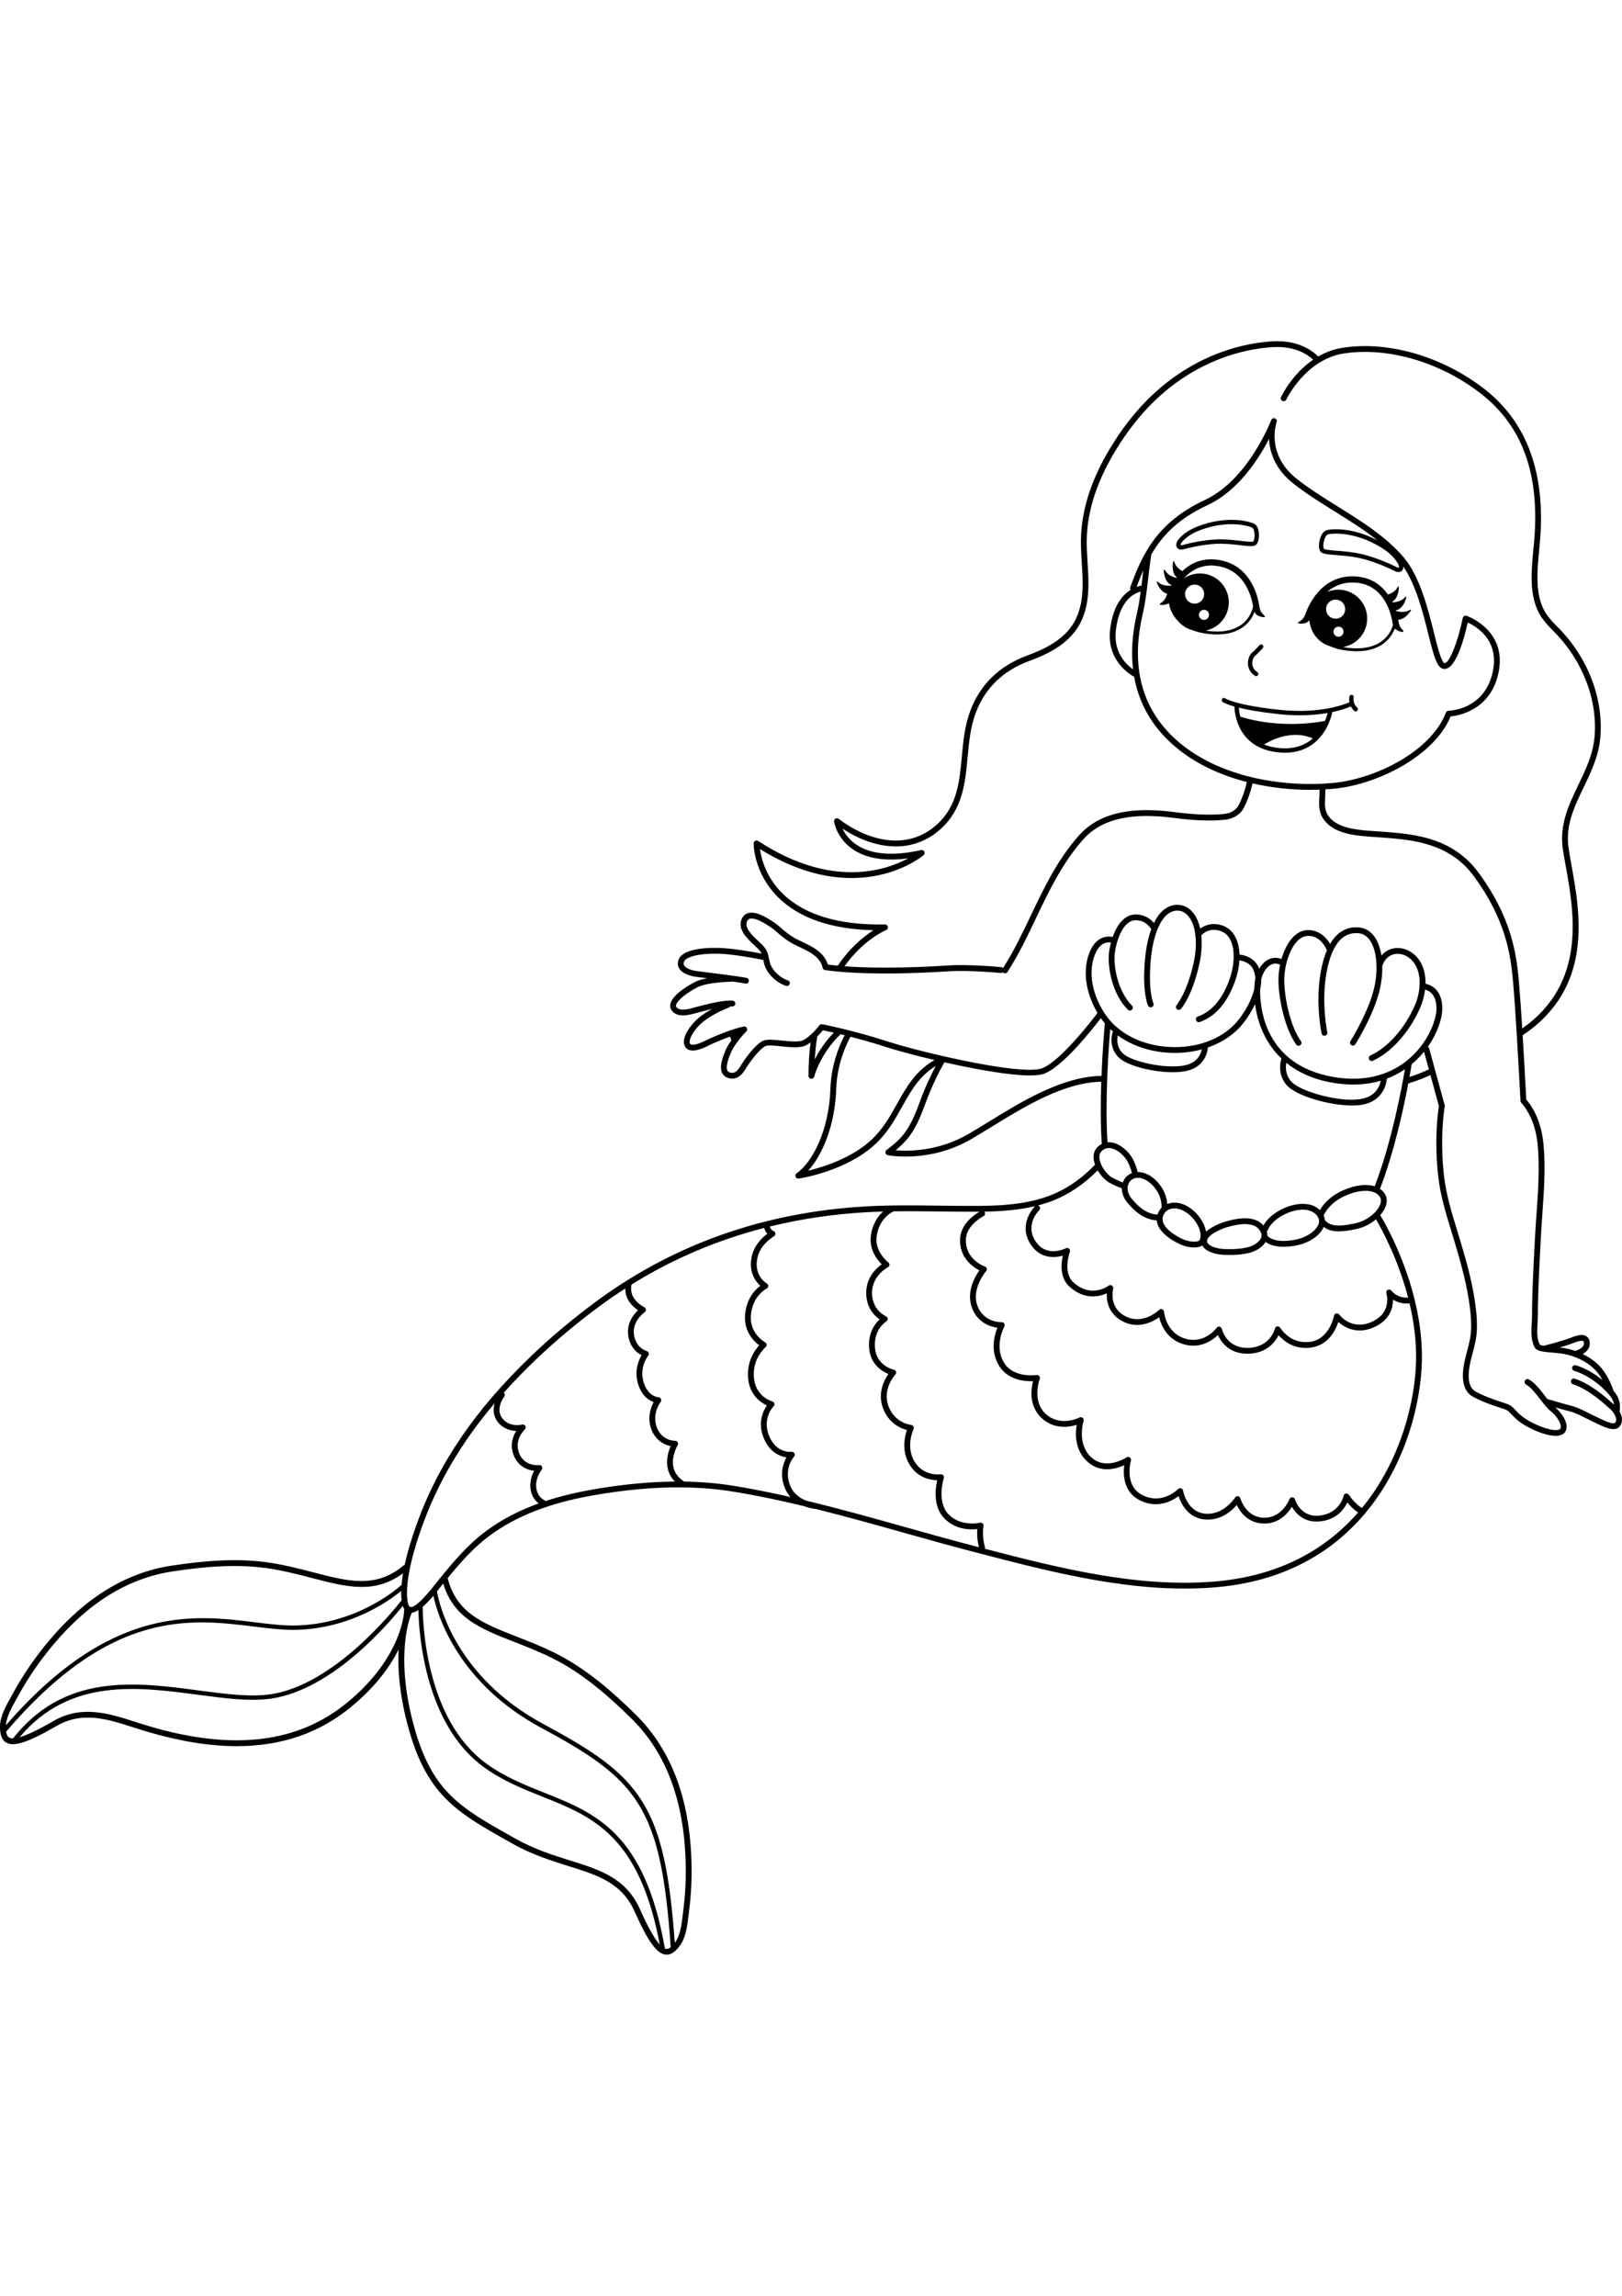 <?xml version="1.0" encoding="utf-8"?>
<!-- Generator: Adobe Illustrator 27.5.0, SVG Export Plug-In . SVG Version: 6.00 Build 0)  -->
<svg xmlns="http://www.w3.org/2000/svg" xmlns:xlink="http://www.w3.org/1999/xlink" viewBox="0 0 2011.001 2000" width="595" height="842" preserveAspectRatio="xMidYMid meet" data-scaled="true">
<path d="M1555.379,335.562c0.714,1.552,1.743,3.084,3.246,3.969c3.917,2.305,9.762,3.439,9.652,1.78
	c-0.11-1.657-5.226-3.285-6.731-11.484l-0.056-0.404c-1.696-12.387-10.483-53.203-52.533-58.545
	c-19.204-2.43-33.238,4.78-43.124,14.15c-2.801-1.573-6.871-4.481-8.929-8.936c0,0-1.439-4.514-2.171-3.353
	c-0.669,1.063-2.692,14.404,4.205,19.919c-0.183,0.235-0.37,0.469-0.549,0.704c-2.664-0.595-8.871-2.444-12.568-7.294
	c0,0-2.383-4.094-2.846-2.802c-0.442,1.236,0.577,15.877,9.531,18.995c-0.129,0.226-0.258,0.451-0.384,0.673
	c-2.537,0.283-9.284,0.617-14.491-2.94c0,0-3.551-3.136-3.583-1.765c-0.028,1.225,4.829,13.141,13.188,14.838
	c-0.499,1.24-0.853,2.214-1.066,2.827c-2.73,7.56-7.865,8.45-8.212,10.048c-0.352,1.624,5.596,1.363,9.809-0.341
	c0.539-0.218,1.025-0.533,1.486-0.885c0.965,5.859,3.74,14.664,11.466,22.424c3.932,4.533,9.038,8.155,15.104,10.291
	c0.58,0.204,1.167,0.346,1.75,0.519c5.897,2.352,12.976,4.138,21.525,5.03c3.409,0.357,6.688,0.535,9.836,0.535
	c14.039,0,25.457-3.532,34.033-10.545C1549.783,347.399,1553.428,340.738,1555.379,335.562z M1492.282,317.463
	c-2.173,6.17-8.937,9.41-15.107,7.237c-6.17-2.173-9.41-8.937-7.237-15.106c2.173-6.17,8.937-9.41,15.107-7.237
	C1491.216,304.529,1494.455,311.293,1492.282,317.463z M1494.806,333.31c3.258,1.147,4.969,4.719,3.821,7.977
	c-1.148,3.258-4.719,4.969-7.977,3.821c-3.258-1.148-4.969-4.719-3.821-7.977C1487.977,333.873,1491.548,332.162,1494.806,333.31z
	 M1540.685,350.182c-9.725,7.953-23.581,11.045-41.214,9.217c-1.687-0.176-3.302-0.394-4.871-0.637
	c12.008-2.371,22.498-10.809,26.859-23.19c6.565-18.639-3.222-39.07-21.861-45.636c-11.126-3.919-22.869-1.976-31.942,4.163
	c8.679-9.677,21.721-17.978,40.338-15.622c34.921,4.4,43.599,37.607,45.637,50.243
	C1552.778,332.829,1549.868,342.674,1540.685,350.182z"/>
<path d="M1619.155,349.136c1.648-0.57,2.96-1.869,3.967-3.249c0.257,1.576,0.617,3.286,1.151,5.109
	c1.711,8.339,6.348,16.108,13.731,21.568c3.298,2.439,6.884,4.19,10.589,5.351c6.855,3.089,14.964,5.088,24.282,5.975
	c3.21,0.306,6.237,0.451,9.108,0.451c32.297,0,43.576-18.213,47.33-28.16c0.385,0.444,0.773,0.889,1.266,1.214
	c3.793,2.503,9.572,3.935,9.548,2.273c-0.024-1.636-4.882-3.523-6.064-11.473c-0.087-0.643-0.242-1.667-0.486-2.982
	c8.529-0.011,15.646-10.732,15.86-11.939c0.24-1.351-3.861,1.022-3.861,1.022c-5.86,2.48-12.411,0.782-14.789,0.012
	c-0.078-0.241-0.159-0.485-0.241-0.73c9.393-1.287,13.286-15.439,13.097-16.737c-0.198-1.358-3.344,2.185-3.344,2.185
	c-4.583,4.024-11.033,4.608-13.762,4.666c-0.129-0.266-0.266-0.532-0.399-0.798c7.851-4.043,8.506-17.521,8.06-18.695
	c-0.487-1.283-2.79,2.857-2.79,2.857c-2.897,3.958-7.462,6.008-10.519,6.996c-7.839-11.14-20.171-20.982-39.477-22.396
	c-42.276-3.076-58.957,35.198-63.068,47.006l-0.135,0.385c-3.096,7.74-8.432,8.325-8.868,9.927
	C1608.906,350.577,1614.86,350.621,1619.155,349.136z M1655.797,365.139c-2.777-2.054-3.363-5.97-1.309-8.748
	c2.054-2.777,5.97-3.363,8.747-1.309c2.777,2.054,3.363,5.97,1.309,8.747C1662.491,366.607,1658.574,367.194,1655.797,365.139z
	 M1665.478,339.193c-3.89,5.259-11.307,6.37-16.566,2.48c-5.259-3.89-6.369-11.307-2.479-16.566
	c3.89-5.259,11.307-6.369,16.566-2.479C1668.258,326.517,1669.368,333.934,1665.478,339.193z M1680.855,299.295
	c36.544,2.676,44.268,40.977,45.484,48.969c0.018,0.195,0.069,0.62,0.174,1.247c0.014,0.122,0.024,0.205,0.026,0.222
	c0.004,0.043,0.031,0.077,0.037,0.119c0.099,0.543,0.238,1.178,0.429,1.849c-2.066,7.779-11.984,32.587-53.788,28.601
	c-2.891-0.275-5.61-0.702-8.25-1.197c8.91-1.434,17.29-6.203,23.081-14.032c11.751-15.888,8.397-38.293-7.49-50.044
	c-10.55-7.803-23.961-8.909-35.23-4.144C1653.829,303.515,1665.395,298.155,1680.855,299.295z"/>
<path d="M1565.63,380.444c1.01-1.1,0.938-2.809-0.162-3.819c-1.098-1.008-2.807-0.938-3.819,0.162
	c-0.062,0.067-6.184,6.721-9.632,9.622c-2.592,2.179-5.141,7.786-4.76,13.882c0.26,4.196,1.989,10.116,8.738,14.488
	c0.454,0.294,0.963,0.435,1.468,0.435c0.885,0,1.753-0.435,2.27-1.234c0.811-1.253,0.454-2.927-0.799-3.738
	c-3.9-2.527-6.014-5.989-6.281-10.289c-0.29-4.651,1.744-8.481,2.846-9.409C1559.211,387.421,1565.369,380.728,1565.63,380.444z"/>
<path d="M1634.172,493.673c0.001-0.001,0.003-0.003,0.004-0.004c0.002-0.002,0.004-0.004,0.007-0.006
	c0.001-0.001,0.001-0.003,0.003-0.005c5.21-5.279,9.553-11.796,12.906-19.369c0-0.001,0-0.002,0-0.004
	c2.84-6.404,4.206-11.813,4.784-14.544c12.48-2.644,20.242-5.82,22.95-7.05c0.943,1.856,2.272,3.74,4.176,5.508
	c0.521,0.482,1.181,0.721,1.839,0.721c0.725,0,1.448-0.29,1.982-0.864c1.016-1.095,0.952-2.805-0.142-3.821
	c-5.829-5.412-4.433-12.281-4.37-12.582c0.324-1.45-0.584-2.892-2.035-3.222c-1.466-0.34-2.904,0.579-3.238,2.031
	c-0.052,0.222-0.686,3.199,0.039,7.08c-3.836,1.761-34.752,14.962-87.02,9.375c-54.588-5.846-66.756-13.97-67.035-14.164
	c-1.183-0.885-2.856-0.656-3.759,0.516c-0.91,1.183-0.69,2.881,0.491,3.793c0.248,0.191,3.589,2.633,14.743,5.794
	c0.03,2.022,0.303,7.916,2.379,15.334c0,0.001,0,0.002,0,0.003c0.001,0.003,0.002,0.007,0.003,0.01c0,0.001,0,0.001,0.001,0.002
	c0,0,0,0,0,0.001c3.017,10.93,10.21,25.796,27.351,34.587c0.001,0.001,0.003,0,0.004,0.001c0.001,0,0.001,0,0.001,0.001
	c7.606,3.882,16.461,6.244,26.307,7.022c2.226,0.181,4.407,0.271,6.54,0.271c16.633,0,30.431-5.506,41.085-16.414
	C1634.17,493.674,1634.171,493.674,1634.172,493.673z M1585.48,462.293c9.417,1.008,18.141,1.432,26.154,1.432
	c13.562,0,25.035-1.222,34.418-2.862c-0.635,2.483-1.7,5.969-3.358,9.922c-54.546,9.884-97.055-2.776-104.95-5.39
	c-1.221-4.787-1.645-8.793-1.777-11.094C1546.542,456.906,1562.293,459.81,1585.48,462.293z M1586.976,504.429
	c-7.299-0.576-13.943-2.116-19.887-4.507c9.624-5.854,35.206-18.613,60.508-7.555
	C1617.071,501.673,1603.45,505.772,1586.976,504.429z"/>
<path d="M1464.522,258.341c0.938,0,2.024-0.135,3.275-0.452c0.032-0.009,0.062-0.016,0.092-0.025
	c0.215-0.063,21.672-6.255,42.4-6.776c10.127-0.264,19.972,0.915,27.893,1.857c10.788,1.281,16.096,1.8,18.879-0.366
	c3.324-2.585,4.106-9.204,3.766-14.087c-0.192-2.756-1.093-9.428-5.296-11.848c-5.88-3.381-27.756-8.59-54.482-2.059
	c-25.88,6.325-34.466,15.276-38.593,19.576l-0.437,0.454c-2.883,2.98-4.806,7.71-2.907,10.989
	C1459.77,256.737,1461.273,258.341,1464.522,258.341z M1465.906,248.374l0.45-0.47c3.775-3.932,11.626-12.115,35.978-18.067
	c25.646-6.265,45.992-1.096,50.501,1.494c1.04,0.598,2.297,3.212,2.598,7.536c0.359,5.134-0.891,8.822-1.668,9.428
	c-1.445,0.885-8.932-0.005-14.945-0.72c-8.092-0.963-18.162-2.159-28.667-1.894c-21.156,0.533-42.289,6.559-43.729,6.978
	c-1.843,0.458-2.545,0.229-2.624,0.229c-0.005,0-0.007,0.002-0.009,0.002C1463.591,252.408,1464.079,250.263,1465.906,248.374z"/>
<path d="M2007.995,1326.683c0.716-3.642,1.634-12.629-4.215-21.238c-0.888-1.307-1.968-2.723-3.194-4.202
	c-1.089-3.329-6.031-17.446-14.669-27.832c-6.042-7.263-14.15-13.372-23.607-17.946c5.247-3.065,9.697-8.033,8.582-15.302
	c-0.618-4.037-2.758-6.03-4.444-6.987c-3.939-2.249-9.759-1.609-18.88,2.073c-9.306,3.758-29.679,8.985-33.632,9.985
	c-2.416-0.399-4.326-0.892-4.857-1.534c-3.896-7.184-3.33-16.8-2.783-26.1c0.195-3.291,0.378-6.403,0.373-9.433
	c-0.012-8.166,0.146-16.853,0.514-28.162c0.708-21.763,1.871-43.893,2.995-65.293l0.208-3.949
	c0.493-9.384,1.179-19.078,1.843-28.451c2.033-28.74,4.136-58.458,1.418-87.136c-3.133-33.034-17.297-50.622-21.309-54.997
	l-0.562-10.212c-1.196-21.8-2.535-46.202-3.951-69.626c87.865-58.732,71.472-150.1,60.564-210.709
	c-1.382-7.679-2.687-14.93-3.633-21.39c-4.083-27.923,6.968-50.872,18.666-75.168c9.129-18.961,18.569-38.567,20.635-61.103
	c4.442-48.426-15.132-99.686-52.359-137.118c-7.397-7.439-13.858-14.285-18.011-22.736c-10.417-21.193-7.74-48.852-5.377-73.253
	c0.371-3.849,0.736-7.612,1.04-11.251c6.996-83.734-16.014-146.959-68.389-187.923c-51.884-40.584-119.37-60.33-176.139-51.548
	c-11.529,1.785-21.686,5.773-30.534,10.887c-5.872-6.075-23.612-20.751-56.594-18.861c-35.218,2.038-124.321,17.446-190.943,116.28
	c-29.134,43.22-44.306,83.644-46.385,123.578c-0.6,11.505,0.137,23.326,0.848,34.759c1.503,24.114,2.922,46.891-6.763,68.306
	c-11.628,25.714-38.666,38.398-60.92,46.576c-34.405,12.642-58.132,35.667-70.522,68.436c-6.915,18.289-8.736,37.859-10.498,56.784
	c-2.95,31.686-5.736,61.613-31.045,84.378c-38.004,34.188-87.734,18.701-121.604-7.189c-1.163-0.889-2.751-0.984-4.011-0.246
	c-1.264,0.739-1.953,2.17-1.748,3.618c0.118,0.827,3.119,20.429,23.004,34.18c16.691,11.542,39.794,15.355,68.847,11.404
	c-28.103,15.216-95.186,37.821-185.984-21.534c-1.105-0.72-2.51-0.785-3.673-0.162c-1.161,0.621-1.892,1.827-1.904,3.143
	c-0.014,1.485-0.002,36.735,30.332,66.846c26.036,25.844,65.779,39.558,118.271,40.844c-11.399,7.195-28.537,20.704-44.186,43.755
	c-0.038,0.055-0.04,0.12-0.074,0.177c-4.25-0.404-8.385-0.874-12.399-1.403c-4.491-15.293-19.661-22.469-31.993-28.279
	c-3.186-1.501-6.195-2.92-8.662-4.326c-7.951-4.528-13.474-9.373-17.912-13.265c-2.255-1.978-4.201-3.685-5.986-4.898l-1.005-0.693
	c-9.472-6.577-23.185-15.003-32.971-12.358c-3.599,0.979-6.38,3.39-8.039,6.976c-5.956,12.858,6.383,24.407,15.392,32.839
	c3.043,2.848,5.917,5.539,7.423,7.638c0.695,0.97,1.214,1.924,1.656,2.876c-7.75-1.587-22.111-4.268-38.941-6.155
	c-19.646-2.205-58.308-2.177-64.017,13.675c-1.404,3.904-1.11,7.67,0.852,10.892c4.65,7.633,17.244,9.838,20.992,10.331
	c1.334,0.176,4.018,0.507,7.571,0.943c1.813,0.223,3.891,0.479,6.141,0.757c-5.615,1.085-10.985,2.558-15.017,4.591
	c-2.788,1.408-27.333,14.106-30.581,26.777c-0.771,3.011-0.306,5.873,1.346,8.277c3.347,4.875,8.618,6.419,14.21,6.419
	c6.077,0,12.532-1.823,17.312-3.173l2.038-0.568c3.325-0.903,9.62-2.614,16.561-4.171c-4.019,2.23-8.344,4.886-12.62,7.999
	c-14.512,10.568-26.587,29.067-20.713,38.715c6.165,10.128,23.377,1.477,29.859-1.781c4.535-2.281,15.292-6.915,25.897-10.731
	c0.528,1.556,1.058,3.113,1.591,4.669c-2.8,4.003-5.475,8.359-7.33,12.756c-5.553,13.164-6.855,21.6-4.226,27.353
	c1.436,3.14,3.965,5.317,7.517,6.471c1.857,0.604,3.59,0.869,5.202,0.869c9.407,0,14.768-9.065,17.267-13.293
	c3.608-6.102,16.424-23.678,23.909-27.108c2.997-1.38,11.529-0.488,19.053,0.294c12.302,1.283,25.021,2.605,32.435-1.895
	c1.513-0.919,2.977-1.919,4.382-2.964c-1.687,13.231-2.565,27.122-2.534,41.494c0.003,1.822,1.366,3.351,3.173,3.569
	c0.146,0.018,0.29,0.026,0.435,0.026c1.637,0,3.096-1.118,3.497-2.742c0.071-0.285,7.253-28.248,32.639-52.421
	c1.636,0.394,3.334,0.809,5.089,1.244c-7.922,15.233-16.701,38.156-17.649,66.142c-1.806,53.335-22.993,91.821-41.916,105.006
	c-1.373,0.957-1.908,2.735-1.288,4.291c0.553,1.387,1.89,2.27,3.347,2.27c0.178,0,0.357-0.014,0.537-0.039
	c2.416-0.363,59.595-9.278,95.56-43.226c14.775-13.946,23.81-30.132,32.55-45.784c10.869-19.468,21.218-38.002,41.723-50.494
	c-5.215,9.875-13.071,26.008-20.195,45.661c-11.864,32.722-20.98,43.745-40.709,58.382c-1.146,0.85-1.682,2.293-1.369,3.684
	c0.312,1.39,1.413,2.467,2.811,2.745c2.1,0.419,51.937,9.908,103.299-19.776c8.155-4.713,16.746-9.996,25.839-15.591
	c39.863-24.522,89.267-54.859,135.615-55.667c-0.855,24.919-1.023,52.598,0.641,77.136c-1.485,0.76-2.919,1.699-4.282,2.867
	c-4.439,3.805-6.441,9.25-5.792,15.751c0.234,2.349,0.89,4.738,1.736,7.105c-14.683,15.215-30.676,26.911-47.591,34.71
	c-30.549,14.086-65.462,16.188-98.639,16.36c-15.461,0.07-31.188-0.127-46.393-0.32c-29.294-0.377-59.584-0.764-89.468,0.834
	c-109.714,5.893-209.371,36.542-296.963,91.153c-0.115,0.052-0.21,0.129-0.32,0.193c-13.327,8.32-26.392,17.16-39.151,26.589
	c-28.991,21.425-56.07,44.153-80.481,67.546c-69.925,66.993-115.129,133.43-142.258,209.076
	c-5.281,14.725-10.906,32.465-14.666,49.863c-0.461,0.136-0.903,0.36-1.295,0.689c-34.428,28.803-68.568,19.919-111.794,8.662
	c-15.829-4.118-32.198-8.381-50.466-11.422c-43.937-7.321-88.114-2.545-125.528,3.087c-55.839,8.416-106.68,39.394-151.109,92.072
	c-17.805,21.115-33.076,43.305-45.387,65.958c-0.829,1.524-1.726,3.126-2.656,4.784C7.48,1691.408-0.04,1704.829,0,1717.24
	c0.025,7.198,0.922,15.956,7.714,19.849c9.602,5.505,27.585-0.415,62.087-20.45c32.3-18.75,63.225-8.814,95.965,1.707
	c5.78,1.859,11.594,3.728,17.46,5.452c40.08,11.795,76.756,17.708,110.307,17.705c55.716,0,102.788-16.314,142.334-49.074
	c30.481-25.256,48.117-50.184,58.355-70.727c-1.198,22.454,0.644,52.788,10.488,90.977c22.93,88.961,61.318,110.597,124.916,146.443
	l5.109,2.883c24.69,13.935,48.753,21.471,69.985,28.124c37.032,11.598,66.282,20.76,82.305,56.828
	c16.197,36.455,27.291,51.802,38.299,52.974c0.451,0.046,0.894,0.07,1.331,0.07c7.126,0,12.562-6.146,16.556-11.626
	c7.314-10.031,9.092-25.311,10.519-37.589c0.22-1.887,0.431-3.71,0.655-5.428c3.312-25.579,3.956-52.513,1.913-80.048
	c-5.093-68.722-28.108-123.628-68.407-163.187c-27.003-26.508-59.982-56.279-99.865-76.117
	c-16.58-8.243-32.335-14.393-47.571-20.338c-41.585-16.222-74.436-29.043-85.456-72.49c15.981-19.458,32.274-37.904,51.917-52.496
	c32.302-23.995,73.683-40.253,126.507-49.704c40.416-7.229,78.355-10.638,113.42-10.217c0.164,0.022,0.327,0.065,0.491,0.065
	c0.123,0,0.241-0.034,0.363-0.046c20.729,0.286,40.456,1.906,59.085,4.879c30.184,4.819,60.306,11.206,90.239,18.378
	c6.808,2.639,12.713,3.358,14.533,3.517c36.542,9.084,72.75,19.231,108.33,29.224c27.976,7.856,56.902,15.98,85.409,23.411
	l4.704,1.225c96.565,25.185,196.424,51.2,295.569,43.298c86.506-6.916,146.028-43.72,185.862-90.54
	c0.498-0.318,0.948-0.716,1.25-1.272c0.053-0.097,0.05-0.204,0.093-0.304c51.008-60.915,69.124-138.26,70.119-188.927
	c1.711-87.16-43.039-166.056-51.651-180.402c2.527-2.912,4.539-5.886,5.84-8.72c2.789-6.075,2.969-11.953,0.505-16.543
	c-1.602-2.987-3.885-5.396-6.673-7.281c17.474-45.243,29.238-99.568,35.121-130.661c10.089-3.062,19.271-6.56,27.437-10.414
	l10.522,38.522c-0.977,5.811-6.139,40.086-0.873,86.979c2.668,23.766,9.792,46.997,16.684,69.464
	c1.392,4.544,2.782,9.074,4.134,13.601c6.184,20.725,13.11,44.892,17.006,69.468c1.774,11.179,3.508,24.41,2.923,37.807
	c-0.405,9.296-2.645,17.814-5.019,26.832c-0.584,2.221-1.172,4.453-1.737,6.719c-2.429,9.722-9.818,39.313,9.469,49.552
	c12.175,6.469,24.491,10.521,32.64,13.203c3.979,1.309,7.416,2.439,9.092,3.284c1.515,0.764,3.103,2.453,5.111,4.593
	c4.013,4.273,9.509,10.127,20.714,16.128c11.084,5.934,24.63,11.102,34.561,11.102c4.778,0,8.722-1.197,11.147-4.083
	c1.934-2.298,2.751-5.371,2.365-8.884c-0.878-7.967-7.556-17.017-14.043-22.356c5.909,1.71,12.774,3.641,17.487,4.795
	c6.811,1.668,13.24,4.903,21.378,9c2.86,1.44,5.892,2.964,9.176,4.537l1.476,0.711c8.37,4.023,16.445,7.902,22.673,7.902
	c3.583,0,6.556-1.281,8.624-4.558C2012.313,1338.689,2011.199,1332.342,2007.995,1326.683z M1950.265,1241.933
	c8.984-3.625,11.814-2.953,12.615-2.496c0.183,0.106,0.667,0.38,0.887,1.816c0.979,6.389-7.967,9.52-10.865,10.362
	c-2.601-0.901-5.248-1.733-7.985-2.411c-3.576-0.884-7.325-1.461-11.032-1.9C1939.896,1245.563,1946.062,1243.63,1950.265,1241.933z
	 M1098.602,729.967c1.623-0.637,2.559-2.346,2.219-4.057c-0.334-1.69-1.814-2.904-3.532-2.904c-0.019,0-0.04,0-0.062,0
	c-57.493,1.042-100.372-12.033-127.308-38.685c-20.498-20.281-26.159-43.534-27.722-54.857
	c122.167,75.906,202.219,8.266,203.025,7.562c1.242-1.084,1.591-2.872,0.848-4.344c-0.746-1.473-2.402-2.249-4.002-1.892
	c-35.323,7.876-62.488,5.524-80.719-6.996c-8.881-6.098-13.933-13.617-16.753-19.519c35.619,23.469,83.748,34.477,121.692,0.349
	c27.404-24.649,30.452-57.4,33.4-89.07c1.718-18.449,3.493-37.525,10.065-54.904c11.616-30.723,33.91-52.33,66.263-64.22
	c23.576-8.662,52.27-22.217,65.003-50.371c10.422-23.046,8.881-47.793,7.39-71.726c-0.699-11.228-1.422-22.842-0.845-33.935
	c2.01-38.592,16.783-77.819,45.163-119.923c64.822-96.162,151.237-111.138,185.382-113.112c28.431-1.645,44.068,9.97,49.913,15.593
	c-26.18,17.892-39.01,44.738-39.739,46.298c-0.843,1.802-0.065,3.946,1.737,4.789c1.809,0.852,3.946,0.065,4.792-1.735
	c0.232-0.496,23.833-49.725,71.112-57.044c54.86-8.488,120.228,10.706,170.595,50.102c51.05,39.927,72.523,99.344,65.647,181.645
	c-0.301,3.61-0.662,7.341-1.031,11.156c-2.455,25.357-5.238,54.098,6.082,77.127c4.636,9.437,11.515,16.742,19.37,24.641
	c35.74,35.938,54.542,85.05,50.293,131.377c-1.95,21.239-11.102,40.249-19.954,58.634c-11.654,24.204-23.704,49.232-19.301,79.337
	c0.961,6.579,2.276,13.888,3.67,21.624c10.422,57.914,25.996,144.797-53.984,201.03c-1.323-21.371-2.704-41.545-4.09-57.667
	c-3.159-36.795-9.884-80.622-49.913-135.248c-32.127-43.84-79.649-47.782-114.348-50.661c-3.77-0.313-7.647-0.567-11.57-0.824
	c-23.02-1.505-46.823-3.062-58.759-16.978c-6.649-7.753-6.207-15.57-5.649-25.468c0.172-3.052,0.286-6.249,0.276-9.58
	c3.566-0.211,7.09-0.46,10.514-0.784c54.511-5.162,124.61-40.763,144.727-89.6c9.793-0.972,46.616-7.37,58.09-48.812
	c15.857-57.27-37.819-75.761-38.363-75.941c-0.071-0.024-0.142-0.007-0.213-0.026c-0.072-0.019-0.127-0.07-0.201-0.085
	c-0.17-0.034-0.331,0.01-0.5,0c-0.246-0.015-0.484-0.035-0.723,0c-0.225,0.033-0.428,0.106-0.641,0.18
	c-0.224,0.077-0.44,0.148-0.645,0.267c-0.199,0.115-0.363,0.263-0.536,0.414c-0.174,0.151-0.342,0.293-0.485,0.477
	c-0.152,0.194-0.255,0.413-0.366,0.638c-0.073,0.147-0.188,0.261-0.241,0.421c-0.023,0.069-0.007,0.138-0.025,0.207
	c-0.021,0.075-0.073,0.132-0.089,0.21c-6.135,30.107-16.57,56.011-22.494,56.011c-0.072,0-0.144-0.004-0.213-0.011
	c-3.791-0.832-9.085-22.071-12.951-37.58c-7.327-29.396-17.362-69.656-37.499-93.447c-21.772-25.723-52.442-44.839-82.102-63.327
	c-18.324-11.422-35.631-22.208-50.888-34.384c-37.858-30.213-25.315-67.931-24.566-70.061c0.001-0.002,0.004-0.01,0.005-0.012
	c0-0.001,0-0.002,0-0.002c0.003-0.01,0.011-0.032,0.014-0.04c0.072-0.198,0.053-0.398,0.089-0.599
	c0.047-0.267,0.131-0.532,0.119-0.796c-0.01-0.221-0.101-0.422-0.152-0.635c-0.056-0.237-0.075-0.483-0.177-0.703
	c-0.097-0.209-0.265-0.374-0.4-0.562c-0.135-0.188-0.236-0.396-0.406-0.556c-0.182-0.171-0.426-0.27-0.644-0.402
	c-0.187-0.112-0.34-0.265-0.551-0.344c-0.006-0.002-0.013-0.001-0.02-0.003c-0.008-0.003-0.013-0.01-0.021-0.013
	c-0.27-0.097-0.542-0.09-0.815-0.121c-0.192-0.022-0.383-0.094-0.573-0.085c-0.322,0.014-0.621,0.122-0.923,0.219
	c-0.137,0.044-0.286,0.045-0.417,0.105c-0.273,0.125-0.496,0.33-0.731,0.519c-0.127,0.103-0.279,0.167-0.392,0.287
	c-0.188,0.2-0.303,0.466-0.444,0.711c-0.097,0.168-0.235,0.301-0.305,0.489c-0.001,0.003-0.013,0.033-0.015,0.039
	c0,0.001,0,0.001-0.001,0.001c0,0-0.002,0.005-0.002,0.005c-0.559,1.471-28.515,73.92-82.016,98.917
	c-59.415,27.761-77.76,67.037-92.716,108.232c-0.419,1.154-0.157,2.346,0.503,3.278c-10.268,6.401-22.1,20.052-25.524,49.206
	c-4.507,38.387,24.859,55.952,29.848,58.642c5.722,31.921,21.053,59.483,45.862,82.177c26.378,24.129,59.594,39.421,93.781,48.181
	c-1.689,8.748-6.134,21.435-10.332,29.092c-4.271,7.788-12.684,10.086-18.988,10.642c-16.61,1.464-35.892,0.72-58.942-2.272
	c-36.265-4.704-88.137-6.86-119.707,28.645c-26.802,30.148-43.467,65.122-59.584,98.945c-10.436,21.904-21.237,44.535-34.664,65.577
	c-0.577-0.62-1.349-1.066-2.257-1.155c-1.596-0.158-39.366-3.828-66.701-2.027c-24.515,1.611-80.696,4.485-127.608,0.941
	C1071.095,741.147,1098.322,730.078,1098.602,729.967z M1551.002,540.291c-0.216-0.069-0.408-0.185-0.641-0.213
	c-0.056-0.007-0.106,0.017-0.162,0.013c-34.036-8.372-67.177-23.29-93.292-47.177c-30.816-28.189-46.325-64.273-46.093-107.246
	c0.081-14.632,1.961-30.012,5.59-45.716c2.656-11.495,4.269-22.359,5.646-33.374c0.017-0.144,0.084-0.27,0.084-0.419
	c0-0.03-0.016-0.055-0.017-0.085c0.499-4.012,0.972-8.044,1.446-12.138c1.094-9.432,2.23-19.186,3.858-29.548
	c14.873-25.64,35.019-44.957,69.7-61.162c38.363-17.923,63.613-57.555,76.239-82.117c0.767,15.702,6.87,36.759,29.559,54.866
	c15.582,12.436,33.877,23.838,51.569,34.866c18.189,11.338,36.763,22.917,53.272,36.049c-2.044-1.074-4.183-2.155-6.526-3.247
	c-26.409-12.309-50.2-11.424-56.992-9.127c-4.799,1.621-7.094,8.31-7.856,11.112c-1.355,4.972-1.915,11.96,0.966,15.292
	c2.408,2.783,8.015,3.335,19.456,4.231c8.442,0.66,18.949,1.482,29.433,3.844c21.482,4.84,42.544,15.734,42.754,15.843
	c0.028,0.016,0.058,0.03,0.086,0.042c2.005,0.957,3.643,1.311,4.972,1.311c2.258,0,3.615-1.024,4.342-1.85
	c1.165-1.323,1.574-3.11,1.493-5c15.815,23.035,24.521,57.825,31.021,83.901c7.08,28.405,10.852,42.099,19.16,43
	c0.292,0.032,0.581,0.048,0.869,0.048c14.557-0.003,24.887-39.705,28.792-57.551c11.1,5.009,41.712,23.03,29.91,65.656
	c-11.744,42.419-51.974,43.667-53.681,43.699c-0.012,0-0.022,0.007-0.034,0.008c-0.411,0.011-0.805,0.117-1.184,0.263
	c-0.058,0.022-0.127,0.018-0.184,0.043c-0.606,0.27-1.085,0.748-1.469,1.317c-0.146,0.217-0.318,0.414-0.415,0.661
	c-0.005,0.014-0.018,0.023-0.023,0.037c-17.923,47.353-86.396,82.095-139.559,87.129
	C1622.734,550.426,1586.409,548.89,1551.002,540.291z M1416.402,293.106c-0.384,3.315-0.769,6.578-1.164,9.832
	c-1.595,0.286-3.684,0.797-6.071,1.677c2.679-7.244,5.419-14.097,8.305-20.583C1417.105,287.091,1416.748,290.122,1416.402,293.106z
	 M1414.265,310.414c-1.228,9.21-2.679,18.375-4.883,27.915c-3.749,16.221-5.693,32.136-5.776,47.3
	c-0.039,7.246,0.396,14.285,1.209,21.155c-8.617-6.025-24.548-21.074-21.324-48.529
	C1387.834,321.273,1405.876,312.497,1414.265,310.414z M1734.363,280.75c-0.009,0-0.767,0.287-2.914-0.73
	c-1.394-0.723-22.126-11.367-44.019-16.297c-10.864-2.448-21.585-3.288-30.2-3.962c-6.47-0.505-14.523-1.135-15.786-2.378
	c-0.825-0.954-1.244-5.183,0.16-10.332c1.223-4.493,3.122-6.992,4.368-7.413c5.25-1.771,27.541-2.951,52.979,8.905
	c24.144,11.251,30.64,21.418,33.761,26.304l0.375,0.584C1734.644,277.853,1734.72,280.328,1734.363,280.75z M911.95,859.666
	c0.015-0.005,0.03-0.01,0.045-0.015c-0.011,0.014-0.023,0.031-0.035,0.045C911.957,859.686,911.954,859.676,911.95,859.666z
	 M1010.174,890.247c0.575-9.766,1.611-19.214,3.05-28.301c3.166-3.149,5.601-6.026,7.032-7.815c2.563,0.534,7.291,1.545,13.565,2.99
	C1022.509,868.681,1014.993,880.646,1010.174,890.247z M1112.078,945.472c-8.474,15.178-17.237,30.873-31.205,44.058
	c-24.333,22.965-59.999,34.109-78.875,38.674c17.108-18.898,33.212-54.931,34.788-101.493c0.934-27.607,9.881-50.064,17.638-64.57
	c12.833,3.298,27.841,7.479,42.95,12.41c12.67,4.135,35.46,10.367,61.296,16.466
	C1134.975,904.547,1123.336,925.305,1112.078,945.472z M1225.992,967.457c-9.051,5.568-17.601,10.827-25.67,15.491
	c-36.92,21.332-73.802,21.311-89.895,19.98c17.488-14.343,25.973-27.972,36.247-56.318c9.486-26.165,20.539-46.357,24.207-52.774
	c38.351,8.653,80.776,16.315,106.202,16.315c7.652,0,13.764-0.693,17.761-2.263c23.331-9.161,59.297-54.701,70.019-68.778
	c0.814,1.173,1.633,2.324,2.462,3.415c0.799,1.053,1.661,2.063,2.511,3.079c-0.579,6.317-2.882,32.703-4.184,65.106
	C1317.214,911.39,1266.717,942.405,1225.992,967.457z M1398.31,828.602c0.702,0.702,1.624,1.052,2.545,1.052
	c0.924,0,1.848-0.354,2.552-1.059c1.406-1.408,1.403-3.691-0.007-5.097c-17.715-17.671-23.616-50.028-21.064-66.59
	c2.21-14.345,10.012-38.722,25.239-39.104c11.826-0.353,17.892,7.872,19.801,11.073c-3.831,10.355-6.497,23.063-7.805,37.658
	c-3.675,40.992,3.578,56.529,3.89,57.171c0.862,1.779,2.994,2.524,4.785,1.672c1.788-0.85,2.55-2.995,1.714-4.79
	c-0.067-0.144-6.668-14.829-3.208-53.409c2.439-27.2,9.896-47.831,20.463-56.604c4.31-3.582,9.106-5.157,14.254-4.657
	c5.042,0.48,9.41,3.221,12.986,8.143c8.518,11.726,10.581,33.509,5.384,56.844c-8.187,36.754-20.883,51.849-21.01,51.999
	c-1.299,1.501-1.139,3.771,0.361,5.076c0.681,0.595,1.524,0.885,2.364,0.885c1.007,0,2.008-0.419,2.721-1.239
	c0.567-0.649,13.963-16.378,22.601-55.154c2.87-12.889,3.677-25.207,2.525-35.996c2.654-2.832,11.266-10.249,24.9-4.996
	c17.664,6.806,18.756,36.306,9.608,60.895c-8.867,23.828-21.932,38.877-38.835,44.727c-1.881,0.651-2.877,2.703-2.226,4.585
	c0.516,1.491,1.911,2.427,3.406,2.427c0.391,0,0.788-0.065,1.179-0.201c19.034-6.587,33.579-23.081,43.231-49.024
	c3.533-9.494,5.476-18.781,6.013-27.385c5.78,0.856,13.377,3.456,17.042,11.113c1.729,3.614,2.554,7.596,2.715,11.778
	c-0.412,1.886-0.752,3.802-0.93,5.766c-0.193,2.131-0.315,4.369-0.38,6.673c-3.074,13.353-10.969,27.314-19.178,37.876
	c-16.851,21.677-46.773,34.607-79.945,34.315c-34.561-0.199-65.563-13.976-82.931-36.855c-14.055-18.514-26.559-50.019-15.54-77.871
	c2.86-7.226,6.769-11.929,11.617-13.974c3.134-1.323,6.133-1.277,8.272-0.96c-0.93,3.499-1.676,7.023-2.203,10.448
	C1372.533,773.202,1378.02,808.363,1398.31,828.602z M1563.661,791.139c1.905-7.894,6.081-14.698,11.271-17.801
	c3.703-2.21,7.709-2.422,11.908-0.635c0.095,0.04,0.195,0.028,0.291,0.06c-1.359,6.465-2.077,12.941-2.084,18.847
	c-0.026,23.928,8.393,61.411,22.043,80.244c0.704,0.973,1.806,1.489,2.922,1.489c0.732,0,1.473-0.224,2.112-0.686
	c1.612-1.169,1.971-3.421,0.802-5.033c-12.8-17.661-20.697-53.204-20.67-76.006c0.026-22.131,11.005-53.542,28.822-54.422
	c15.093-0.819,22.228,13.611,24.009,17.899c-3.157,7.388-5.828,16.53-7.772,27.842c-6.568,38.194,0.894,73.646,1.214,75.137
	c0.419,1.945,2.33,3.184,4.28,2.765c1.947-0.419,3.186-2.335,2.767-4.28c-0.076-0.352-7.48-35.626-1.158-72.4
	c1.878-10.921,4.467-20.074,7.751-27.464c0.01-0.02,0.016-0.042,0.026-0.063c7.307-16.402,18.059-24.054,32.136-22.795
	c5.327,0.477,9.856,3.129,13.462,7.883c8.388,11.054,11.096,32.812,6.904,55.431c-5.843,31.526-30.132,70.08-30.376,70.466
	c-1.066,1.681-0.568,3.907,1.112,4.974c0.599,0.38,1.267,0.561,1.927,0.561c1.193,0,2.36-0.591,3.046-1.674
	c1.03-1.621,25.278-40.102,31.38-73.014c1.595-8.606,2.24-17.021,2.028-24.895c0.282-0.308,0.536-0.652,0.702-1.062
	c2.517-6.221,6.813-10.459,12.425-12.256c5.845-1.869,12.547-0.811,18.382,2.906c18.171,11.573,17.893,40.172,8.406,61.205
	c-12.802,28.382-33.21,51.186-54.591,60.997c-1.809,0.829-2.603,2.969-1.772,4.778c0.605,1.322,1.911,2.103,3.277,2.101
	c0.503,0,1.014-0.106,1.501-0.329c22.92-10.516,44.66-34.66,58.157-64.584c3.334-7.391,5.61-15.477,6.586-23.545
	c2.275,0.58,5.341,1.811,7.999,4.524c4.192,4.277,6.237,10.957,6.082,19.854c-0.229,13.168-10.162,41.907-35.837,62.979
	c-17.098,14.03-47.122,29.009-93.079,20.7c-83.919-15.183-90.052-84.887-89.697-108.26
	C1563.258,799.364,1563.728,795.195,1563.661,791.139z M1594.836,894.52c13.885,11.28,32.138,20.101,55.93,24.406
	c9.618,1.741,18.581,2.51,26.92,2.51c12.881,0,24.254-1.845,34.221-4.786c-0.958,5.359-5.324,19.612-24.89,22.779
	c-26.77,4.335-74.802-9.38-85.948-21.599C1593.399,909.418,1593.875,899.621,1594.836,894.52z M1385.858,860.516
	c18.724,13.69,43.435,21.561,70.097,21.714c0.257,0.002,0.512,0.002,0.769,0.002c11.595,0,22.801-1.537,33.284-4.395
	c-1.066,5.552-5.108,16.25-20.455,19.662c-23.546,5.232-66.893-4.437-77.407-14.695
	C1383.575,874.441,1385.147,863.706,1385.858,860.516z M1366.436,1003.407c2.944-2.524,6.158-3.564,9.845-3.199
	c7.452,0.755,14.782,7.054,18.794,12.221c4.539,5.846,7.232,14.4,8.38,18.699c-5.255,1.954-9.336,6.086-11.312,11.634
	c-2.672-0.966-7.732-2.967-13.372-6.116c-6.64-3.71-14.743-14.625-15.646-23.674
	C1362.714,1008.859,1363.828,1005.642,1366.436,1003.407z M1446.126,1078.268c0.009-0.008,0.025-0.024,0.035-0.032
	c2.147-1.88,5.646-3.281,9.968-3.281c6.355,0,14.491,3.034,22.712,12.049c6.723,7.37,11.874,18.926,8.71,26.754
	c-0.106,0.26-0.243,0.493-0.419,0.7c-1.498,1.756-5.931,1.693-7.61,1.665c-5.781-0.088-12.126-2.151-19.394-6.297
	c-11.533-6.579-17.99-13.643-18.674-20.426c-0.595-5.9,3.302-9.91,4.628-11.091
	C1446.098,1078.297,1446.111,1078.281,1446.126,1078.268z M1435.053,1082.67c-15.365-0.891-25.726-12.599-30.84-18.425l-0.241-0.275
	c-2.944-3.351-7.561-10.134-5.387-17.902c1.524-5.449,6.19-8.99,11.883-9.021c0.033,0,0.067,0,0.102,0
	c10.373,0,19.572,9.081,24.306,16.878c4.953,8.161,5.388,16.852,5.362,20.029C1438.613,1075.626,1436.297,1078.605,1435.053,1082.67
	z M1313.118,1062.048c16.985-7.835,33.039-19.384,47.816-34.281c3.863,6.64,9.32,12.377,14.322,15.171
	c6.998,3.908,13.101,6.164,15.579,7.009c-0.071,6.399,2.554,12.9,7.721,18.781l0.239,0.271c5.754,6.557,17.351,19.715,35.483,20.843
	c0.008,0.098-0.006,0.185,0.004,0.283c0.942,9.331,8.435,18.067,22.274,25.959c8.351,4.766,15.827,7.138,22.856,7.247
	c0.319,0.004,0.683,0.011,1.088,0.011c2.637,0,6.885-0.271,10.146-2.493c0.551,1.054,1.213,2.08,2.108,3.028
	c6.084,6.441,18.886,8.954,28.947,8.708c1.404,0.056,2.816,0.085,4.231,0.085c7.149,0,14.352-0.725,21.063-2.133
	c8.366-1.752,17.81-6.684,22.085-14.076c5.25,3.953,13.037,6.04,22.498,6.04c5.459,0,11.468-0.69,17.846-2.101
	c10.73-2.376,25.35-9.416,31.246-21.439c0.175-0.357,0.309-0.72,0.46-1.081c4.788,3.704,10.741,5.505,18.787,5.505
	c6.014,0,13.191-0.996,21.902-2.921c9.784-2.164,17.93-6.708,24.132-11.995c6.728,11.401,27.394,48.803,39.889,97.104
	c-13.668,0.742-20.35-8.198-20.618-8.563c-1.024-1.454-2.955-1.943-4.556-1.148c-1.593,0.796-2.365,2.64-1.818,4.333
	c0.31,0.957,7.3,23.594-17.687,35.202c-25.054,11.654-40.144-8.018-40.769-8.853c-0.854-1.154-2.311-1.682-3.713-1.373
	c-1.401,0.327-2.474,1.45-2.733,2.865c-0.053,0.292-5.607,29.215-29.792,32.333c-24.285,3.168-36.362-16.593-36.858-17.427
	c-0.748-1.267-2.198-1.964-3.636-1.728c-1.452,0.215-2.629,1.295-2.976,2.721c-0.231,0.95-5.963,23.298-33.153,23.907
	c-26.946,0.496-32.4-22.562-32.615-23.537c-0.296-1.39-1.385-2.474-2.777-2.774c-1.397-0.296-2.832,0.26-3.67,1.411
	c-0.607,0.841-15.185,20.482-38.896,13.492c-23.791-6.983-26.255-32.337-26.348-33.403c-0.114-1.39-1.024-2.587-2.33-3.076
	c-1.313-0.493-2.781-0.183-3.782,0.796c-0.801,0.778-19.868,18.972-41.529,8.004c-21.332-10.81-15.697-33.245-15.45-34.185
	c0.401-1.489-0.192-3.062-1.468-3.925c-1.278-0.866-2.967-0.813-4.194,0.116c-0.871,0.655-21.563,15.875-43.586-4.101
	c-13.652-12.376-4.52-37.56-4.426-37.814c0.517-1.39,0.123-2.957-0.986-3.946c-1.109-0.986-2.717-1.193-4.036-0.517
	c-1.007,0.514-24.834,12.316-38.208-9.778c-12.158-20.088,4.475-36.635,5.19-37.328c1.427-1.38,1.469-3.657,0.092-5.09
	c-0.447-0.464-0.999-0.728-1.576-0.899C1295.872,1068.955,1304.641,1065.956,1313.118,1062.048z M1634.195,1095.786
	c-4.461,9.102-16.44,15.385-26.33,17.575c-16.873,3.744-31.218,1.866-36.531-4.607c0.052-1.632-0.154-3.422-0.778-5.347
	c0.641-0.45,1.173-1.065,1.417-1.87c0.032-0.102,3.337-10.493,20.422-19.088c6.015-3.031,17.856-7.73,29.62-5.195
	c5.399,1.165,10.23,4.685,12.302,8.965C1635.824,1089.327,1635.782,1092.547,1634.195,1095.786z M1563.916,1110.163
	c-0.052,0.222-0.087,0.445-0.158,0.666c-2.005,6.216-10.695,11.07-18.242,12.654c-7.508,1.573-15.7,2.221-23.646,1.894
	c-0.051-0.004-0.1-0.004-0.151-0.004c-0.039,0-0.079,0-0.118,0.004c-9.817,0.26-19.773-2.394-23.608-6.452
	c-1.096-1.162-1.577-2.32-1.466-3.541c0.567-6.339,10.16-11.031,14.773-13.287c3.74-1.834,8.039-3.386,13.143-4.755
	c17.738-4.752,29.813-3.794,35.883,2.855c2.507,2.742,3.782,5.428,3.823,8.013
	C1563.901,1108.833,1563.793,1109.494,1563.916,1110.163z M19.812,1684.153c0.945-1.689,1.858-3.316,2.7-4.868
	c12.08-22.224,27.073-44.012,44.567-64.755c43.266-51.302,92.612-81.442,146.67-89.587c36.856-5.558,80.323-10.264,123.27-3.108
	c17.949,2.988,34.158,7.209,49.836,11.288c43.056,11.208,77.503,20.146,112.872-5.922c-0.838,4.927-1.457,9.751-1.855,14.428
	c-9.373,8.331-58.043,48.313-130.33,50.29c-15.823,0.454-33.294-1.718-51.784-3.998c-75.438-9.312-178.37-21.99-308.427,127.674
	C7.95,1705.425,14.465,1693.689,19.812,1684.153z M7.629,1723.536c129.94-152.122,228.342-139.997,307.466-130.252
	c18.696,2.306,36.334,4.477,52.594,4.041c66.717-1.827,113.872-35.25,129.753-48.246c-0.105,4.077-0.001,7.995,0.393,11.665
	c-10.905,13.999-84.469,104.976-162.219,116.421c-25.494,3.759-56.495-0.355-89.318-4.71
	c-77.844-10.322-165.971-21.96-230.075,59.38c-2.053,0.037-3.696-0.295-4.923-0.999C9.383,1729.737,8.203,1727.386,7.629,1723.536z
	 M431.266,1686.874c-61.37,50.848-141.838,60.665-246.006,30.01c-5.808-1.711-11.566-3.562-17.29-5.399
	c-32.801-10.542-66.717-21.443-101.791-1.084c-18.255,10.603-32.233,17.273-41.856,20.006
	c61.904-73.703,146.435-62.508,221.263-52.593c33.208,4.403,64.577,8.564,90.817,4.703
	c75.732-11.148,145.089-92.475,162.881-114.834c0.546,1.612,1.219,2.998,2.018,4.156c-0.059,0.259-0.158,0.505-0.158,0.782
	C501.146,1573.183,500.331,1629.652,431.266,1686.874z M793.614,1944.027c-17.346-39.046-49.503-49.116-86.74-60.781
	c-20.89-6.543-44.568-13.96-68.595-27.522l-5.113-2.883c-64.037-36.093-99.313-55.976-121.477-141.966
	c-22.481-87.215-1.771-133.173-1.559-133.628c0.172-0.369,0.235-0.756,0.276-1.14c2.625-0.265,5.419-1.423,8.329-3.276
	c0.601,28.316,7.684,141.202,80.927,194.537c23.481,17.099,48.584,27.096,72.863,36.765
	c61.751,24.593,120.125,47.926,145.432,183.228C811.353,1980.113,803.208,1965.623,793.614,1944.027z M826.086,1992.76
	c-0.555-0.059-1.134-0.229-1.726-0.457c-25.216-143.502-85.751-167.669-149.834-193.192c-23.968-9.546-48.75-19.415-71.682-36.114
	c-75.546-55.012-78.716-176.002-78.754-194.193c4.322-3.7,8.789-8.475,13.219-13.699c5.327,24.524,30.566,108.234,133.915,163.795
	c118.974,63.97,148.403,96.985,160.326,271.776C829.575,1992.282,827.793,1992.972,826.086,1992.76z M637.834,1612.384
	c15.09,5.889,30.691,11.974,46.981,20.077c38.981,19.387,71.427,48.694,98.024,74.807c39.012,38.296,61.309,91.65,66.27,158.576
	c2.006,27.05,1.376,53.491-1.874,78.584c-0.227,1.753-0.442,3.604-0.665,5.526c-1.331,11.436-2.987,25.674-9.185,34.174
	c-0.273,0.374-0.529,0.694-0.794,1.044c-12.339-173.024-42.875-206.546-162.807-271.031
	c-109.263-58.747-129.38-149.211-132.035-164.415c1.799-2.229,3.583-4.487,5.335-6.734c0.939-1.208,1.724-2.209,2.398-3.054
	C562.552,1582.898,595.925,1596.035,637.834,1612.384z M602.618,1474.895c-22.397,16.638-40.353,37.849-58.292,59.95
	c-0.766,0.94-1.756,2.21-2.929,3.713c-16.804,21.552-27.847,31.809-32.789,30.359c-1.702-0.482-3.047-3.773-3.596-8.8
	c-2.772-25.346,8.367-63.34,18.198-90.749c19.565-54.556,48.766-104.286,90.065-152.981c-1.947,6.699-2.278,15.161,3.688,22.975
	c6.89,9.018,16.249,11.204,23.102,11.39c-4.18,6.596-8.273,17.367-3.106,30.419c5.282,13.344,16.596,18.032,25.26,19.039
	c-3.254,6.163-6.906,16.568-3.14,28.071c1.628,4.976,4.638,9.143,8.792,12.36C642.93,1449.64,621.322,1461.001,602.618,1474.895z
	 M732.152,1423.881c-20.032,3.584-38.461,8.143-55.425,13.716c-5.441-2.523-9.104-6.385-10.797-11.555
	c-4.639-14.178,5.502-26.983,5.598-27.103c0.929-1.137,1.066-2.724,0.359-4.013c-0.709-1.288-2.122-2.02-3.592-1.841
	c-0.729,0.095-18.092,1.957-24.634-14.569c-6.647-16.797,6.419-28.961,6.969-29.465c1.236-1.109,1.547-2.918,0.76-4.382
	c-0.787-1.464-2.466-2.214-4.085-1.781c-0.632,0.162-15.616,3.875-24.613-7.906c-8.814-11.538,1.952-26.04,2.415-26.652
	c1.16-1.525,0.886-3.658-0.549-4.892c12.08-13.487,25.065-26.922,39.111-40.38c24.19-23.178,51.033-45.705,79.777-66.951
	c10.4-7.685,21.029-14.928,31.812-21.868c0.018,0.855,0.062,1.747,0.131,2.762c0.82,12.235,9.873,20.26,15.625,24.164
	c-5.521,5.199-14.218,15.998-12.147,31.105c2.038,14.871,10.987,21.746,16.542,24.628c-3.659,6.315-9.331,19.665-4.275,35.828
	c4.63,14.79,13.479,20.278,19.313,22.312c-3.55,6.561-8.375,19.394-2.733,34.1c5.158,13.435,15.908,18.895,23.833,20.524
	c-2.698,6.107-6.239,17.071-3.497,28.359c1.428,5.875,4.375,11.058,8.758,15.515C804.142,1413.814,769.16,1417.261,732.152,1423.881
	z M848.36,1413.583c-7.111-4.522-11.601-10.299-13.292-17.213c-3.358-13.717,5.046-27.719,5.132-27.856
	c0.683-1.123,0.697-2.527,0.046-3.668c-0.649-1.14-1.86-1.795-3.191-1.82c-0.656,0.021-16.271,0.049-22.61-16.469
	c-6.528-17.011,4.159-31.119,4.611-31.703c0.831-1.059,0.982-2.499,0.419-3.724c-0.563-1.229-1.781-2.038-3.127-2.098
	c-0.521-0.025-12.803-0.792-18.331-18.458c-5.76-18.405,5.148-32.492,5.609-33.073c0.762-0.95,0.991-2.224,0.609-3.383
	c-0.384-1.158-1.327-2.045-2.506-2.355c-0.134-0.035-13.423-3.717-15.718-20.471c-2.304-16.807,12.633-27.198,13.263-27.627
	c1.072-0.722,1.67-1.964,1.575-3.252c-0.093-1.292-0.875-2.432-2.042-2.992c-0.153-0.07-15.324-7.483-16.225-20.904
	c-0.229-3.399-0.214-4.811,0.53-7.27c50.788-31.568,105.698-54.955,164.304-70.074c0.897,3.11,2.352,5.469,3.954,7.148
	c-6.257,4.646-16.762,14.456-19.591,29.465c-3.518,18.645,5.164,29.876,10.878,35.044c-6.276,4.713-16.813,15.396-18.803,34.952
	c-2.158,21.204,10.644,33.808,17.407,38.909c-5.489,6.029-15.516,20.045-13.748,40.58c1.797,20.897,15.651,30.32,23.231,33.945
	c-4.676,6.797-11.8,21.566-3.613,40.943c7.355,17.406,20.046,22.172,28.004,23.375c-4.166,7.297-9.106,21.038-1.846,38.444
	c1.768,4.241,4.126,7.757,6.788,10.714c-23.955-5.427-48.023-10.297-72.155-14.15C889.118,1415.54,869.232,1413.896,848.36,1413.583
	z M1207.114,1493.212c-28.442-7.413-57.337-15.53-85.281-23.375c-40.075-11.254-80.95-22.677-122.237-32.594
	c-7.202-2.825-15.522-8.122-19.657-18.04c-8.907-21.362,3.979-35.931,4.523-36.529c1.026-1.112,1.237-2.749,0.544-4.094
	c-0.693-1.341-2.165-2.123-3.664-1.922c-0.757,0.088-18.536,2.08-27.575-19.31c-9.24-21.865,4.775-36.536,5.368-37.141
	c0.905-0.912,1.251-2.239,0.917-3.478c-0.333-1.242-1.308-2.21-2.548-2.548c-0.847-0.229-20.776-5.871-22.812-29.531
	c-2.026-23.569,13.872-37.163,14.542-37.722c0.917-0.76,1.397-1.929,1.286-3.115c-0.111-1.186-0.806-2.245-1.85-2.823
	c-0.818-0.45-20.002-11.341-17.648-34.477c2.39-23.47,18.785-31.848,19.47-32.189c1.207-0.584,1.98-1.795,2.022-3.136
	c0.04-1.341-0.676-2.598-1.846-3.256c-0.649-0.366-15.883-9.201-11.809-30.809c3.377-17.895,20.538-27.501,20.711-27.596
	c1.264-0.697,1.952-2.091,1.811-3.527c-0.139-1.433-1.163-2.661-2.536-3.098c-0.133-0.043-3.068-1.075-4.435-5.479
	c38.964-9.566,79.502-15.588,121.576-17.846c6.271-0.337,12.573-0.544,18.876-0.722c-6.353,5.756-13.651,15.625-15.284,31.38
	c-1.682,16.244,7.992,28.409,13.62,34.005c-6.795,4.819-19.13,16.177-19.25,35.206c-0.118,18.574,10.218,28.578,16.663,33.002
	c-5.737,5.343-14.658,16.885-12.995,36.019c1.734,19.926,15.936,28.476,23.845,31.717c-5.167,7.385-13.724,23.541-6.656,42.404
	c7.07,18.866,22.008,25.082,29.609,27.068c-2.775,8.004-6.938,25.892,3.231,42.805c9.961,16.568,26.07,19.268,34.336,19.479
	c-2.276,9.989-5.375,32.854,9.113,47.497c13.814,13.96,31.885,13.974,40.568,12.981c-0.389,4.967-0.356,13.135,2.14,22.54
	c-0.66-0.172-1.325-0.344-1.985-0.516L1207.114,1493.212z M1504.993,1537.523c-94.793,7.583-190.806-16.426-283.907-40.67
	c0.228-0.678,0.319-1.407,0.102-2.146c-4.19-14.199-1.834-25.776-1.811-25.881c0.262-1.214-0.125-2.478-1.016-3.344
	c-0.894-0.866-2.174-1.211-3.376-0.915c-0.229,0.06-23.238,5.495-38.768-10.2c-15.456-15.621-6.168-44.797-6.073-45.089
	c0.385-1.179,0.134-2.471-0.658-3.421s-2.02-1.44-3.245-1.274c-0.869,0.109-21.348,2.576-32.42-15.839
	c-11.297-18.789-1.311-40.003-1.209-40.218c0.51-1.059,0.468-2.302-0.107-3.33c-0.574-1.024-1.617-1.711-2.788-1.827
	c-0.824-0.084-20.281-2.277-28.162-23.308c-7.907-21.102,7.86-38.49,8.53-39.215c0.885-0.95,1.186-2.306,0.796-3.545
	c-0.392-1.239-1.426-2.172-2.696-2.439c-0.876-0.187-21.455-4.794-23.389-27.022c-1.966-22.626,13.428-32.386,14.071-32.784
	c1.161-0.7,1.83-1.992,1.732-3.347c-0.1-1.352-0.95-2.534-2.202-3.059c-0.172-0.074-17.378-7.543-17.24-29.158
	c0.134-21.249,18.856-31.126,19.646-31.531c1.105-0.563,1.841-1.654,1.953-2.89c0.113-1.235-0.421-2.443-1.406-3.193
	c-0.165-0.127-16.478-12.795-14.602-30.897c2.492-24.037,20.13-31.915,20.959-32.274c0.064-0.027,0.103-0.082,0.164-0.112
	c19.174-0.278,38.344-0.088,57.102,0.154c15.237,0.194,30.984,0.38,46.525,0.32c1-0.005,2.006-0.019,3.009-0.028
	c-5.684,3.208-23.742,14.914-24.218,34.435c-0.558,22.78,15.79,34.097,23.935,38.31c-5.616,7.934-16.659,27.128-8.958,46.874
	c7.159,18.359,22.858,23.016,31.309,24.174c-3.736,9.233-9.456,29.669,2.893,48.373c11.063,16.755,31.46,18.268,41.277,17.895
	c-2.497,9.905-5.349,31.38,11.202,46.191c15.396,13.773,33.432,10.929,42.995,7.916c-1.897,11.021-2.767,32.618,14.956,47.131
	c15.632,12.802,34.095,7.448,43.901,2.992c-1.39,11.401-0.966,32.485,18.342,42.889c21.913,11.798,40.753,1.559,49.083-4.579
	c3.154,9.373,11.827,27.163,32.515,28.901c19.762,1.69,33.3-10.549,39.63-17.983c3.905,8.134,12.937,21.337,30.834,22.872
	c1.2,0.106,2.372,0.155,3.514,0.155c18.212-0.004,29.016-12.577,34.125-20.778c4.704,8.286,15.209,20.433,35.544,18.022
	c20.074-2.411,29.211-15.22,33.044-23.358c2.998,3.678,7.563,8.482,13.368,12.413
	C1645.011,1496.278,1587.645,1530.916,1504.993,1537.523z M1755.682,1263.527c-0.962,49.023-18.363,123.656-67.196,182.832
	c-9.824-6.405-15.977-16.223-16.043-16.329c-0.774-1.253-2.235-1.897-3.685-1.654c-1.45,0.253-2.605,1.366-2.913,2.805
	c-0.187,0.88-4.866,21.556-29.32,24.491c-23.974,2.918-30.706-19.116-30.975-20.046c-0.426-1.489-1.758-2.538-3.307-2.608
	c-1.536-0.109-2.969,0.862-3.527,2.309c-0.393,1.017-9.905,24.97-33.898,22.925c-20.482-1.76-26.74-23.062-26.995-23.96
	c-0.384-1.38-1.547-2.397-2.964-2.601c-1.42-0.204-2.819,0.458-3.574,1.672c-0.137,0.222-13.926,21.886-36.941,20
	c-22.515-1.897-27.391-27.596-27.589-28.687c-0.238-1.327-1.2-2.411-2.489-2.809c-1.278-0.384-2.691-0.042-3.636,0.919
	c-0.824,0.838-20.438,20.355-45.07,7.089c-21.943-11.827-13.75-41.01-13.391-42.249c0.422-1.454-0.107-3.017-1.327-3.914
	c-1.218-0.891-2.87-0.936-4.127-0.099c-0.243,0.158-24.312,15.839-42.249,1.151c-20.302-16.628-11.133-46.005-11.038-46.297
	c0.447-1.387,0.012-2.907-1.096-3.854c-1.112-0.947-2.682-1.126-3.979-0.465c-0.954,0.489-23.671,11.813-41.598-4.227
	c-17.93-16.047-7.76-43.277-7.654-43.551c0.459-1.197,0.246-2.552-0.56-3.552c-0.804-1.003-2.082-1.5-3.351-1.306
	c-0.271,0.035-27.655,3.974-39.707-14.276c-13.8-20.908-0.429-45.642-0.292-45.888c0.634-1.147,0.597-2.548-0.099-3.661
	c-0.697-1.109-1.938-1.774-3.244-1.689c-0.204,0.042-21.731,0.908-29.868-19.958c-8.256-21.172,10.405-43.086,10.595-43.305
	c0.783-0.905,1.063-2.144,0.751-3.302c-0.313-1.155-1.181-2.084-2.314-2.474c-0.986-0.334-24.125-8.546-23.52-33.308
	c0.447-18.271,21.661-28.94,21.876-29.046c1.783-0.88,2.52-3.038,1.644-4.822c-0.159-0.323-0.398-0.569-0.631-0.821
	c20.922-0.369,42.334-1.831,62.913-6.757c-1.633,1.658-20.85,21.985-6.236,46.131c11.006,18.184,28.692,18.624,40.591,15.22
	c-2.175,9.827-3.798,27.395,8.388,38.447c18.506,16.772,36.724,12.446,46.166,8.219c-0.368,9.521,1.983,25.772,20.116,34.959
	c19.081,9.673,36.573,0.549,44.832-5.273c2.355,9.581,9.47,27.304,30.385,33.442c20.524,6.037,35.536-4.738,42.481-11.439
	c3.851,8.578,13.733,23.154,36.459,23.154c0.398,0,0.804-0.007,1.211-0.014c22.897-0.514,33.271-14.456,37.485-22.971
	c6.169,7.057,19.32,18.092,39.899,15.442c21.739-2.805,30.862-21.636,34.238-31.784c7.423,6.564,23.245,16.255,44.885,6.198
	c19.319-8.976,22.879-23.945,22.84-33.886c4.544,2.837,11.116,5.322,19.808,4.696c0.258-0.019,0.478-0.13,0.717-0.2
	C1752.785,1214.63,1756.17,1238.73,1755.682,1263.527z M1710.53,1071.537c-3.74,8.145-14.806,18.469-30.269,21.886
	c-23.748,5.248-32.099,2.525-37.736-4.145c-0.179-2.009-0.709-3.99-1.591-5.895c0.421-0.354,0.789-0.776,1.019-1.315
	c0.062-0.141,6.329-14.414,26.941-23.259c19.598-8.405,37.008-7.332,42.339,2.601
	C1712.603,1063.966,1712.353,1067.563,1710.53,1071.537z M1666.051,1052.185c-18.696,8.023-26.918,20.006-29.642,24.907
	c-3.403-3.332-7.918-5.814-12.874-6.885c-10.322-2.221-22.531-0.158-34.382,5.801c-14.296,7.196-20.344,15.725-22.72,20.293
	c-0.271-0.324-0.486-0.641-0.785-0.969c-8.032-8.789-22.525-10.461-43.071-4.952c-5.558,1.489-10.285,3.203-14.447,5.241
	c-3.308,1.617-8.651,4.239-12.805,8.118c-1.537-8.789-6.999-17.032-11.158-21.592c-13.719-15.04-27.95-16.126-36.92-12.715
	c-0.47-4.99-1.937-12.212-6.207-19.246c-5.981-9.851-17.113-20.345-30.463-20.348c-1.196-4.642-4.251-14.674-9.808-21.83
	c-5.121-6.594-14.053-13.99-23.763-14.972c-1.328-0.133-2.625-0.133-3.894-0.023c-3.349-52.105,1.469-118.013,3.343-140.349
	c1.195,1.142,2.414,2.263,3.679,3.346c-0.408,0.403-0.754,0.872-0.935,1.457c-0.22,0.715-5.257,17.643,7.913,30.498
	c10.535,10.28,42.171,18.175,66.963,18.175c6.269,0,12.099-0.505,17.04-1.603c23.135-5.143,26.064-24.22,26.433-29.037
	c18.025-6.26,33.429-16.66,44.085-30.367c5.416-6.968,10.501-15.015,14.44-23.415c2.827,22.339,12.091,47.781,32.686,67.439
	c-1.09,3.354-5.531,19.807,6.985,33.531c11.774,12.911,52.437,24.702,80.64,24.702c4.261,0,8.237-0.269,11.785-0.843
	c29.565-4.787,31.195-31.302,31.209-31.57c0.013-0.28-0.073-0.532-0.121-0.796c8.771-3.277,16.288-7.364,22.622-11.657
	c-4.04,23.627-16.653,90.895-37.481,145.052C1694.473,1044.417,1680.822,1045.854,1666.051,1052.185z M1747.52,912.036
	c1.417-7.835,2.322-13.386,2.702-15.783c5.893-4.897,10.969-10.148,15.351-15.521l5.97,21.859
	C1764.382,906.045,1756.333,909.207,1747.52,912.036z M2002.885,1340.12c-2.233,3.541-12.775-1.524-22.077-5.994l-1.485-0.711
	c-3.238-1.556-6.23-3.059-9.05-4.481c-8.21-4.129-15.299-7.698-22.905-9.563c-9.424-2.302-28.385-8.012-28.913-8.169
	c-0.928-1.182-1.87-2.402-2.827-3.643c-6.302-8.173-12.818-16.621-20.03-20.595c-1.742-0.957-3.935-0.327-4.896,1.419
	c-0.961,1.742-0.326,3.935,1.419,4.896c5.897,3.249,12.221,11.446,17.798,18.683c4.514,5.854,8.777,11.38,12.844,14.488
	c6.183,4.724,11.691,12.921,12.281,18.275c0.169,1.531-0.072,2.693-0.714,3.457c-3.075,3.643-18.585,1.01-36.789-8.736
	c-10.164-5.442-15.192-10.795-18.863-14.706c-2.397-2.552-4.468-4.759-7.119-6.093c-2.158-1.088-5.484-2.182-10.086-3.699
	c-8.39-2.76-19.878-6.54-31.51-12.717c-9.629-5.114-11.545-18.669-5.857-41.443c0.558-2.235,1.139-4.438,1.714-6.628
	c2.474-9.405,4.812-18.289,5.25-28.356c0.612-14.034-1.176-27.715-3.004-39.246c-3.967-25.016-10.97-49.457-17.221-70.404
	c-1.355-4.541-2.751-9.092-4.148-13.65c-6.795-22.154-13.819-45.058-16.413-68.155c-5.537-49.327,0.878-85.344,0.943-85.701
	c0.099-0.531,0.074-1.079-0.067-1.6l-19.196-70.281c-0.263-0.961-0.889-1.724-1.691-2.181
	c12.539-17.717,17.721-35.811,17.904-46.303c0.19-10.975-2.587-19.433-8.256-25.141c-4.288-4.317-9.211-5.989-12.536-6.651
	c0.301-15.964-4.978-31.002-18.189-39.415c-7.65-4.873-16.564-6.218-24.451-3.692c-4.703,1.505-8.787,4.313-12.005,8.16
	c-1.54-9.772-4.636-18.162-9.203-24.18c-4.815-6.348-11.234-10.049-18.562-10.707c-11.57-1.033-25.475,2.574-35.87,20.383
	c-4.94-8.331-14.338-17.751-28.383-17.042c-15.783,0.78-26.558,17.363-31.864,35.782c-6.081-2.339-12.158-1.894-17.624,1.376
	c-3.948,2.36-7.372,6.152-10.045,10.776c-0.313-0.812-0.595-1.633-0.974-2.423c-4.098-8.565-12.363-13.872-23.403-15.238
	c-0.604-17.278-7.56-30.75-19.925-35.513c-12.521-4.827-22.627-1.223-28.864,3.335c-1.59-7.136-4.173-13.354-7.739-18.262
	c-4.775-6.573-11.045-10.406-18.132-11.084c-7.133-0.667-13.703,1.434-19.546,6.286c-4.577,3.801-8.589,9.248-11.954,16.128
	c-4.069-4.837-11.487-10.813-23.258-10.556c-13.493,0.337-22.607,13.049-27.836,27.825c-3.164-0.621-7.95-0.922-13.076,1.196
	c-6.767,2.798-12.036,8.863-15.66,18.025c-10.31,26.057-2.118,54.685,9.901,74.979c-7.745,10.261-45.879,59.666-68.516,68.555
	c-15.68,6.16-71.964-3.368-122.021-14.779c-0.218-0.072-0.435-0.122-0.663-0.151c-28.117-6.426-54.207-13.426-69.916-18.552
	c-40.202-13.12-79.733-21.006-80.128-21.084c-0.187-0.038-0.362,0.008-0.546,0c-0.265-0.011-0.526-0.047-0.786,0
	c-0.269,0.048-0.505,0.168-0.753,0.274c-0.178,0.075-0.363,0.118-0.529,0.222c-0.262,0.166-0.468,0.397-0.681,0.625
	c-0.101,0.107-0.231,0.172-0.32,0.294c-0.051,0.07-3.21,4.367-8.094,9.169c-0.14,0.098-0.237,0.24-0.362,0.357
	c-3.012,2.924-6.646,6.001-10.602,8.402c-5.343,3.244-17.874,1.936-27.948,0.889c-9.664-1.003-18.011-1.878-22.803,0.322
	c-10.625,4.87-24.766,26.029-27.11,29.995c-4.331,7.33-8.027,11.195-14.035,9.234c-2.1-0.681-2.825-1.816-3.187-2.612
	c-1.651-3.608-0.201-10.861,4.31-21.554c5.405-12.814,19.138-26.522,19.276-26.657c1.126-1.118,1.39-2.839,0.649-4.242
	c-0.739-1.401-2.298-2.166-3.867-1.858c-14.16,2.716-39.033,13.268-46.098,16.82c-16.026,8.057-19.646,5.813-20.464,4.474
	c-2.573-4.227,4.826-18.961,18.799-29.137c13.918-10.132,28.967-15.463,29.118-15.516c0.842-0.295,1.47-0.894,1.887-1.609
	c0.855,0.002,1.671,0.029,2.42,0.096c1.987,0.144,3.735-1.286,3.912-3.268c0.178-1.983-1.287-3.734-3.268-3.912
	c-10.915-0.977-30.413,3.867-44.151,7.599l-2.098,0.584c-7.316,2.063-19.56,5.528-23.622-0.389
	c-0.331-0.482-0.627-1.146-0.305-2.406c1.642-6.408,15.056-16.184,26.842-22.129c12.453-6.281,41.571-6.758,41.863-6.762
	c0.369-0.005,0.703-0.117,1.036-0.224c6.682,0.936,12.569,1.833,16.236,2.551c0.234,0.046,0.466,0.067,0.695,0.067
	c1.69,0,3.198-1.191,3.534-2.913c0.382-1.953-0.892-3.847-2.846-4.229c-10.848-2.122-38.924-5.575-54.009-7.43
	c-3.525-0.435-6.186-0.762-7.51-0.934c-6.251-0.825-13.555-3.289-15.778-6.936c-0.517-0.85-1.103-2.26-0.225-4.699
	c2.867-7.962,28.711-12.061,56.432-8.954c19.784,2.219,36.09,5.55,41.919,6.815c0.92,4.766,2.075,10.151,7.102,16.715
	c9.264,12.089,20.725,15.259,21.209,15.389c0.312,0.083,0.623,0.123,0.931,0.123c1.593,0,3.05-1.065,3.481-2.677
	c0.512-1.924-0.63-3.898-2.554-4.412c-0.095-0.025-9.556-2.645-17.344-12.807c-4.159-5.428-4.975-9.672-5.839-14.166
	c-0.096-0.498-0.192-0.997-0.293-1.5c-0.022-0.225-0.074-0.431-0.137-0.645c-0.726-3.467-1.761-7.058-4.53-10.919
	c-1.92-2.679-4.901-5.47-8.354-8.701c-7.816-7.316-17.541-16.418-13.778-24.547c0.769-1.661,1.846-2.629,3.39-3.048
	c5.084-1.383,14.159,2.427,26.969,11.323l1.065,0.734c1.417,0.963,3.208,2.534,5.283,4.354c4.437,3.891,10.51,9.219,19.099,14.111
	c2.71,1.543,5.841,3.018,9.157,4.581c12.142,5.722,25.904,12.207,28.655,25.732c0.007,0.037,0.033,0.063,0.042,0.099
	c0.063,0.267,0.194,0.497,0.313,0.739c0.089,0.181,0.146,0.377,0.262,0.537c0.147,0.206,0.35,0.356,0.538,0.527
	c0.153,0.138,0.281,0.299,0.455,0.409c0.193,0.123,0.421,0.179,0.638,0.264c0.225,0.088,0.435,0.196,0.676,0.238
	c0.039,0.007,0.068,0.033,0.108,0.038c22.472,3.154,49.355,4.178,74.825,4.178c31.742,0,61.284-1.593,77.338-2.645
	c26.756-1.758,65.14,1.969,65.522,2.006c1.026,0.103,1.975-0.238,2.692-0.852c0.228,0.273,0.457,0.547,0.772,0.75
	c0.604,0.389,1.279,0.574,1.946,0.574c1.184,0,2.346-0.584,3.034-1.654c13.954-21.689,25.005-44.883,35.693-67.312
	c15.901-33.368,32.342-67.873,58.465-97.255c29.296-32.955,78.75-30.781,113.389-26.286c23.576,3.061,43.368,3.817,60.504,2.304
	c11.385-1.005,20.148-6.103,24.676-14.356c4.067-7.417,9.039-20.716,11.041-30.908c24.294,5.58,48.867,8.017,71.646,8.017
	c3.913,0,7.755-0.091,11.554-0.228c-0.002,3.032-0.109,5.989-0.269,8.834c-0.597,10.6-1.161,20.61,7.374,30.565
	c13.912,16.22,39.253,17.877,63.762,19.481c3.879,0.253,7.716,0.503,11.445,0.813c33.315,2.765,78.943,6.549,109.128,47.74
	c38.928,53.12,45.469,95.782,48.548,131.602c3.055,35.566,6.096,90.962,8.539,135.474l0.634,11.549
	c0.014,0.262,0.118,0.489,0.185,0.732c0.048,0.18,0.059,0.364,0.135,0.535c0.158,0.354,0.39,0.657,0.647,0.938
	c0.054,0.06,0.075,0.138,0.134,0.195c0.169,0.162,16.846,16.644,20.155,51.545c2.663,28.083,0.581,57.499-1.433,85.946
	c-0.665,9.409-1.353,19.134-1.85,28.581l-0.208,3.949c-1.126,21.436-2.293,43.604-3.002,65.441
	c-0.37,11.39-0.53,20.155-0.517,28.409c0.005,2.812-0.172,5.815-0.359,8.997c-0.581,9.827-1.237,20.968,3.641,29.958
	c1.688,3.114,5.479,4.502,10.781,5.338c0,0,0.001,0,0.001,0c3.005,0.474,6.484,0.775,10.37,1.103
	c6.174,0.521,13.171,1.112,19.291,2.626c15.464,3.83,28.671,11.58,37.189,21.819c2.504,3.011,4.675,6.433,6.513,9.788
	c-9.306-7.66-20.981-14.914-33.099-18.45c-1.918-0.553-3.912,0.539-4.47,2.45c-0.558,1.911,0.538,3.914,2.45,4.47
	c19.984,5.832,39.292,23.266,46.048,33.213c2.032,2.993,2.958,6.052,3.318,8.726c-0.15-0.135-0.295-0.28-0.445-0.412l-2.048-1.823
	c-7.874-7.04-26.316-23.523-46.221-30.028c-1.901-0.634-3.928,0.415-4.546,2.305c-0.618,1.89,0.415,3.928,2.307,4.544
	c18.467,6.037,36.119,21.816,43.657,28.553l2.103,1.873C2001.516,1328.106,2005.638,1335.758,2002.885,1340.12z"/>
</svg>
